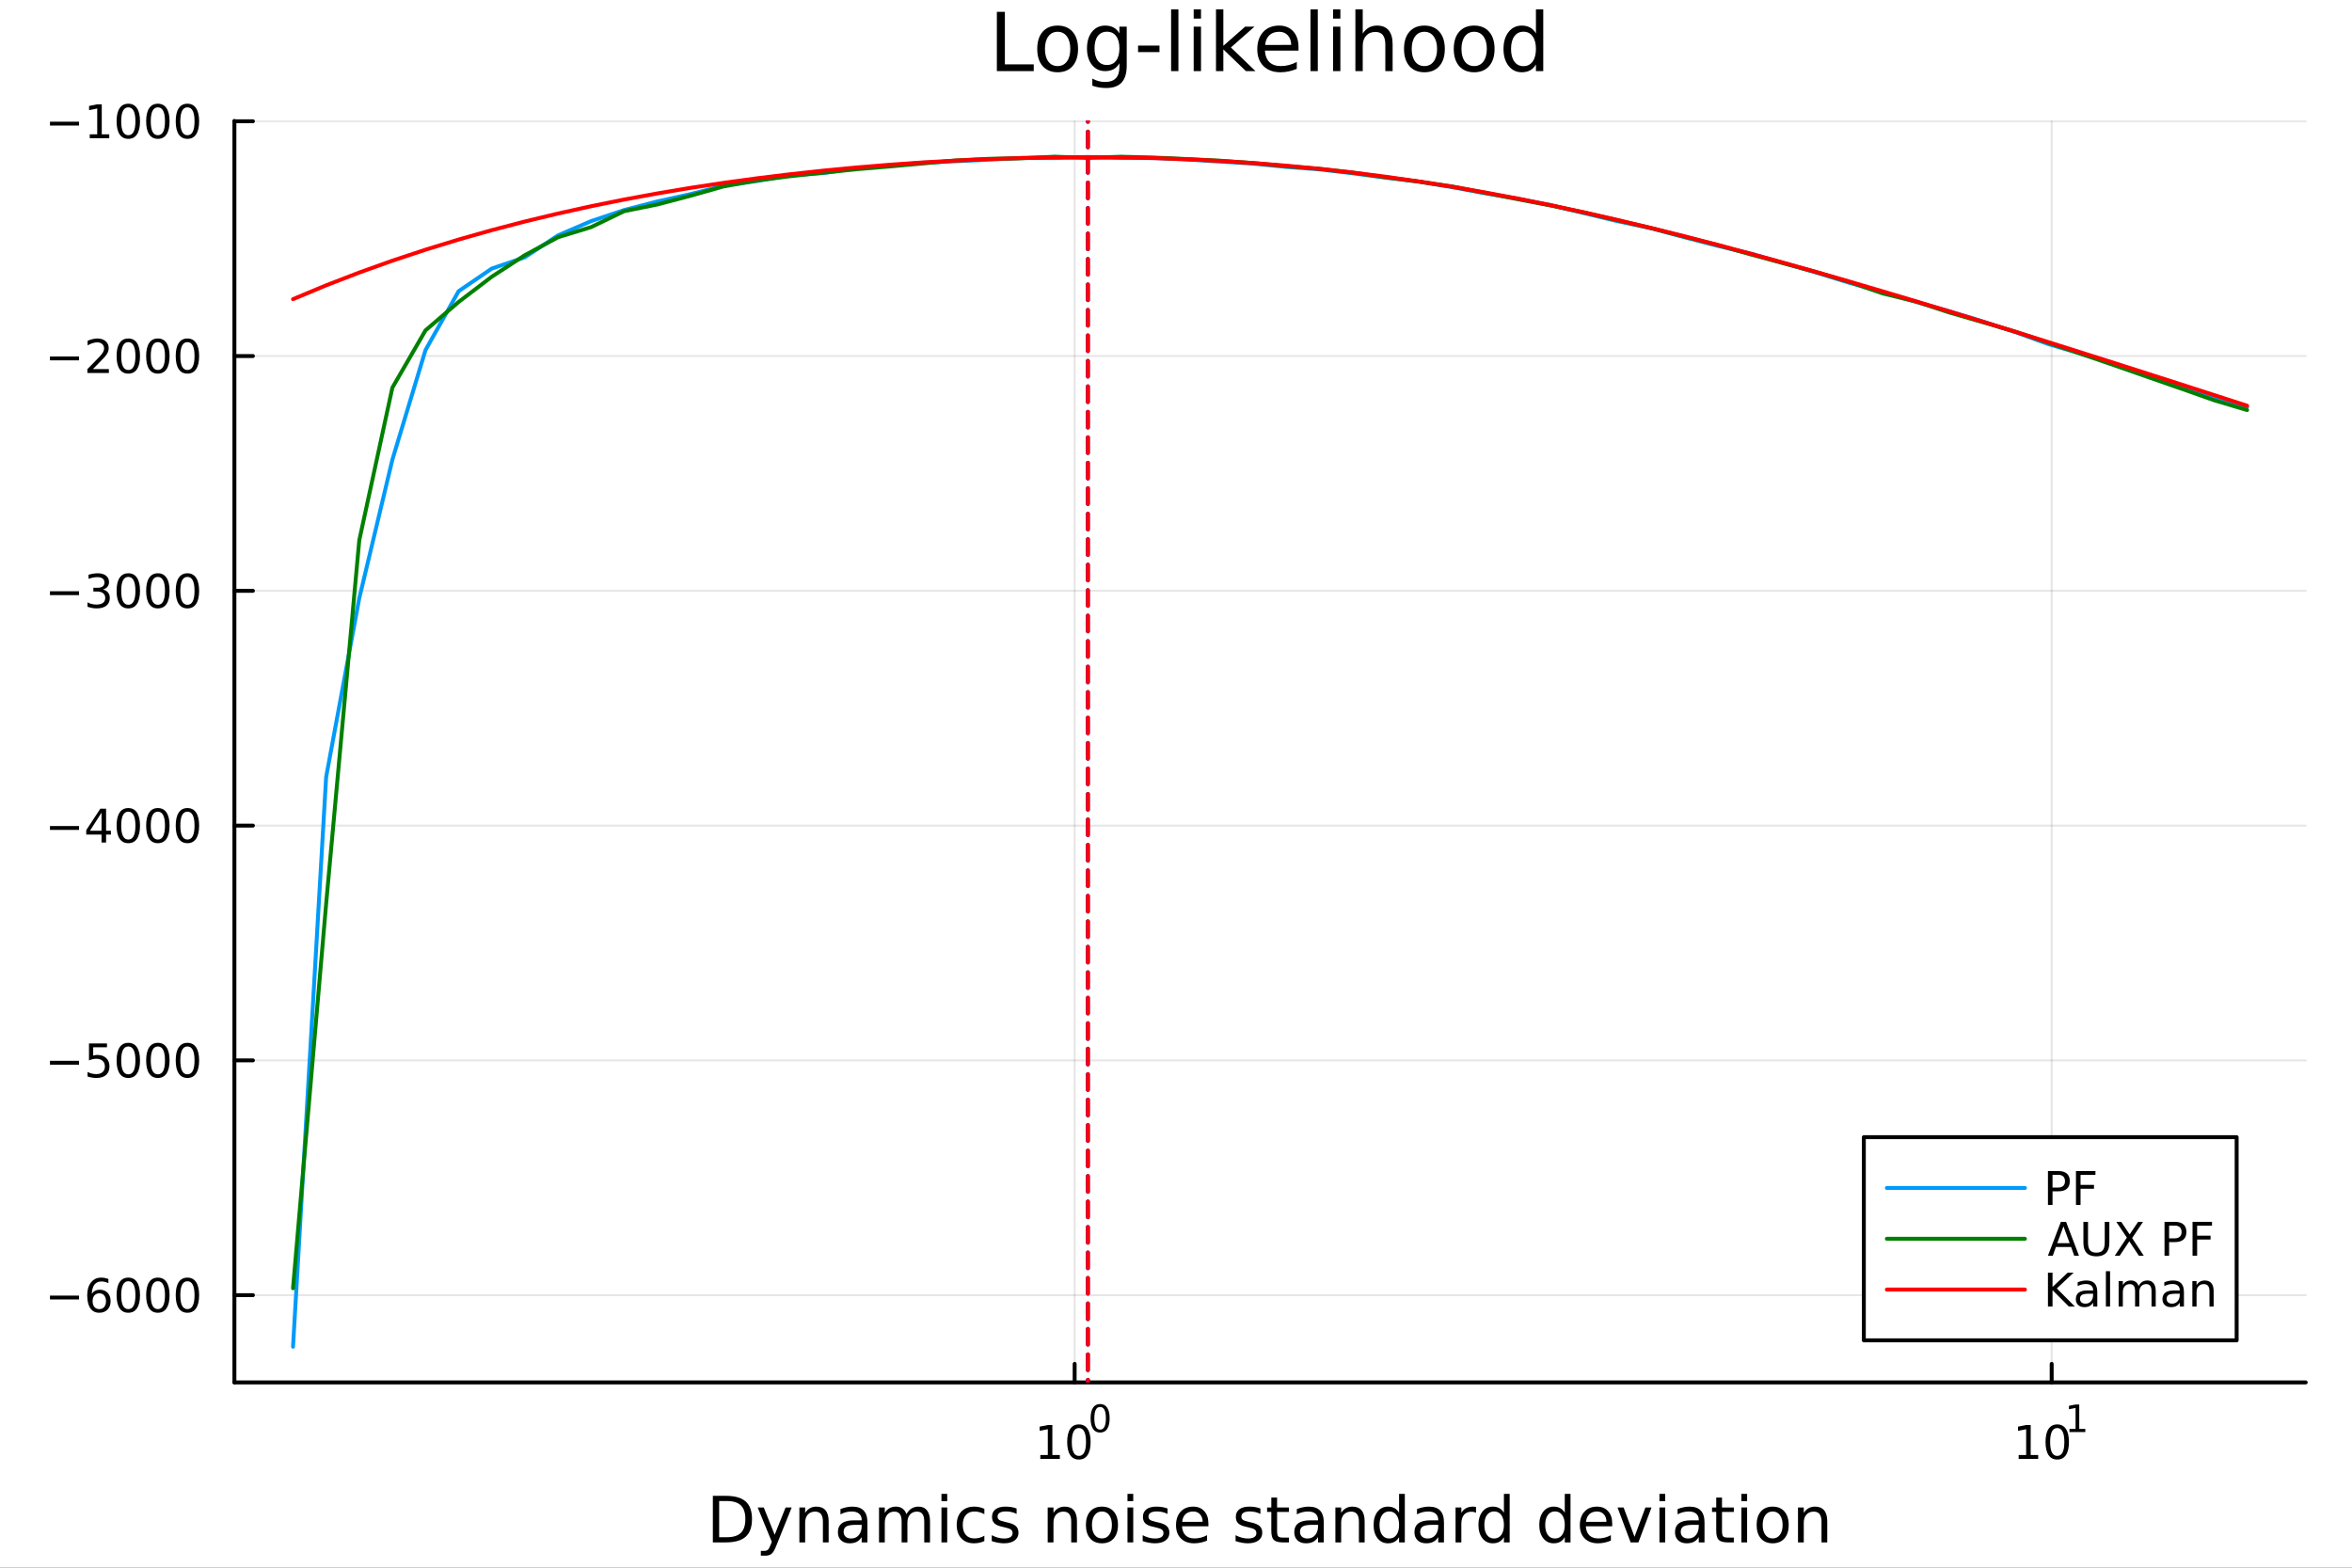 <?xml version="1.0" encoding="utf-8"?>
<svg xmlns="http://www.w3.org/2000/svg" xmlns:xlink="http://www.w3.org/1999/xlink" width="600" height="400" viewBox="0 0 2400 1600">
<rect x="0" y="0" width="2400" height="1600" fill="#333333" stroke="none"/>
<defs>
  <clipPath id="clip590">
    <rect x="0" y="0" width="2400" height="1600"/>
  </clipPath>
</defs>
<path clip-path="url(#clip590)" d="M0 1600 L2400 1600 L2400 0 L0 0  Z" fill="#ffffff" fill-rule="evenodd" fill-opacity="1"/>
<defs>
  <clipPath id="clip591">
    <rect x="480" y="0" width="1681" height="1600"/>
  </clipPath>
</defs>
<path clip-path="url(#clip590)" d="M239.19 1410.9 L2352.76 1410.9 L2352.76 123.472 L239.19 123.472  Z" fill="#ffffff" fill-rule="evenodd" fill-opacity="1"/>
<defs>
  <clipPath id="clip592">
    <rect x="239" y="123" width="2115" height="1288"/>
  </clipPath>
</defs>
<polyline clip-path="url(#clip592)" style="stroke:#000000; stroke-linecap:round; stroke-linejoin:round; stroke-width:2; stroke-opacity:0.1; fill:none" points="1096.58,1410.9 1096.58,123.472 "/>
<polyline clip-path="url(#clip592)" style="stroke:#000000; stroke-linecap:round; stroke-linejoin:round; stroke-width:2; stroke-opacity:0.1; fill:none" points="2093.55,1410.9 2093.55,123.472 "/>
<polyline clip-path="url(#clip592)" style="stroke:#000000; stroke-linecap:round; stroke-linejoin:round; stroke-width:2; stroke-opacity:0.1; fill:none" points="239.19,1321.86 2352.76,1321.86 "/>
<polyline clip-path="url(#clip592)" style="stroke:#000000; stroke-linecap:round; stroke-linejoin:round; stroke-width:2; stroke-opacity:0.1; fill:none" points="239.19,1082.24 2352.76,1082.24 "/>
<polyline clip-path="url(#clip592)" style="stroke:#000000; stroke-linecap:round; stroke-linejoin:round; stroke-width:2; stroke-opacity:0.1; fill:none" points="239.19,842.617 2352.76,842.617 "/>
<polyline clip-path="url(#clip592)" style="stroke:#000000; stroke-linecap:round; stroke-linejoin:round; stroke-width:2; stroke-opacity:0.1; fill:none" points="239.19,602.998 2352.76,602.998 "/>
<polyline clip-path="url(#clip592)" style="stroke:#000000; stroke-linecap:round; stroke-linejoin:round; stroke-width:2; stroke-opacity:0.1; fill:none" points="239.19,363.379 2352.76,363.379 "/>
<polyline clip-path="url(#clip592)" style="stroke:#000000; stroke-linecap:round; stroke-linejoin:round; stroke-width:2; stroke-opacity:0.1; fill:none" points="239.19,123.76 2352.76,123.76 "/>
<polyline clip-path="url(#clip590)" style="stroke:#000000; stroke-linecap:round; stroke-linejoin:round; stroke-width:4; stroke-opacity:1; fill:none" points="239.19,1410.9 2352.76,1410.9 "/>
<polyline clip-path="url(#clip590)" style="stroke:#000000; stroke-linecap:round; stroke-linejoin:round; stroke-width:4; stroke-opacity:1; fill:none" points="1096.58,1410.9 1096.58,1392 "/>
<polyline clip-path="url(#clip590)" style="stroke:#000000; stroke-linecap:round; stroke-linejoin:round; stroke-width:4; stroke-opacity:1; fill:none" points="2093.55,1410.9 2093.55,1392 "/>
<path clip-path="url(#clip590)" d="M1061.56 1485.02 L1069.2 1485.02 L1069.2 1458.66 L1060.89 1460.32 L1060.89 1456.06 L1069.16 1454.4 L1073.83 1454.4 L1073.83 1485.02 L1081.47 1485.02 L1081.47 1488.96 L1061.56 1488.96 L1061.56 1485.02 Z" fill="#000000" fill-rule="nonzero" fill-opacity="1" /><path clip-path="url(#clip590)" d="M1100.91 1457.48 Q1097.3 1457.48 1095.47 1461.04 Q1093.67 1464.58 1093.67 1471.71 Q1093.67 1478.82 1095.47 1482.38 Q1097.3 1485.92 1100.91 1485.92 Q1104.55 1485.92 1106.35 1482.38 Q1108.18 1478.82 1108.18 1471.71 Q1108.18 1464.58 1106.35 1461.04 Q1104.55 1457.48 1100.91 1457.48 M1100.91 1453.77 Q1106.72 1453.77 1109.78 1458.38 Q1112.86 1462.96 1112.86 1471.71 Q1112.86 1480.44 1109.78 1485.04 Q1106.72 1489.63 1100.91 1489.63 Q1095.1 1489.63 1092.03 1485.04 Q1088.97 1480.44 1088.97 1471.71 Q1088.97 1462.96 1092.03 1458.38 Q1095.1 1453.77 1100.91 1453.77 Z" fill="#000000" fill-rule="nonzero" fill-opacity="1" /><path clip-path="url(#clip590)" d="M1122.56 1435.97 Q1119.63 1435.97 1118.14 1438.86 Q1116.68 1441.74 1116.68 1447.53 Q1116.68 1453.31 1118.14 1456.2 Q1119.63 1459.08 1122.56 1459.08 Q1125.52 1459.08 1126.98 1456.2 Q1128.47 1453.31 1128.47 1447.53 Q1128.47 1441.74 1126.98 1438.86 Q1125.52 1435.97 1122.56 1435.97 M1122.56 1432.96 Q1127.28 1432.96 1129.77 1436.7 Q1132.27 1440.43 1132.27 1447.53 Q1132.27 1454.62 1129.77 1458.37 Q1127.28 1462.09 1122.56 1462.09 Q1117.84 1462.09 1115.34 1458.37 Q1112.86 1454.62 1112.86 1447.53 Q1112.86 1440.43 1115.34 1436.7 Q1117.84 1432.96 1122.56 1432.96 Z" fill="#000000" fill-rule="nonzero" fill-opacity="1" /><path clip-path="url(#clip590)" d="M2059.87 1485.02 L2067.51 1485.02 L2067.51 1458.66 L2059.2 1460.32 L2059.2 1456.06 L2067.47 1454.4 L2072.14 1454.4 L2072.14 1485.02 L2079.78 1485.02 L2079.78 1488.96 L2059.87 1488.96 L2059.87 1485.02 Z" fill="#000000" fill-rule="nonzero" fill-opacity="1" /><path clip-path="url(#clip590)" d="M2099.22 1457.48 Q2095.61 1457.48 2093.78 1461.04 Q2091.98 1464.58 2091.98 1471.71 Q2091.98 1478.82 2093.78 1482.38 Q2095.61 1485.92 2099.22 1485.92 Q2102.86 1485.92 2104.66 1482.38 Q2106.49 1478.82 2106.49 1471.71 Q2106.49 1464.58 2104.66 1461.04 Q2102.86 1457.48 2099.22 1457.48 M2099.22 1453.77 Q2105.03 1453.77 2108.09 1458.38 Q2111.17 1462.96 2111.17 1471.71 Q2111.17 1480.44 2108.09 1485.04 Q2105.03 1489.63 2099.22 1489.63 Q2093.41 1489.63 2090.34 1485.04 Q2087.28 1480.44 2087.28 1471.71 Q2087.28 1462.96 2090.34 1458.38 Q2093.41 1453.77 2099.22 1453.77 Z" fill="#000000" fill-rule="nonzero" fill-opacity="1" /><path clip-path="url(#clip590)" d="M2111.71 1458.35 L2117.92 1458.35 L2117.92 1436.93 L2111.17 1438.28 L2111.17 1434.82 L2117.88 1433.47 L2121.68 1433.47 L2121.68 1458.35 L2127.89 1458.35 L2127.89 1461.55 L2111.71 1461.55 L2111.71 1458.35 Z" fill="#000000" fill-rule="nonzero" fill-opacity="1" /><path clip-path="url(#clip590)" d="M733.834 1531.95 L733.834 1568.9 L741.6 1568.9 Q751.435 1568.9 755.986 1564.45 Q760.569 1559.99 760.569 1550.38 Q760.569 1540.83 755.986 1536.4 Q751.435 1531.95 741.6 1531.95 L733.834 1531.95 M727.404 1526.67 L740.613 1526.67 Q754.427 1526.67 760.888 1532.43 Q767.349 1538.16 767.349 1550.38 Q767.349 1562.66 760.856 1568.42 Q754.363 1574.19 740.613 1574.19 L727.404 1574.19 L727.404 1526.67 Z" fill="#000000" fill-rule="nonzero" fill-opacity="1" /><path clip-path="url(#clip590)" d="M792.175 1577.5 Q789.693 1583.86 787.337 1585.8 Q784.982 1587.74 781.035 1587.74 L776.356 1587.74 L776.356 1582.84 L779.794 1582.84 Q782.213 1582.84 783.55 1581.7 Q784.886 1580.55 786.51 1576.29 L787.56 1573.61 L773.142 1538.54 L779.348 1538.54 L790.488 1566.42 L801.628 1538.54 L807.835 1538.54 L792.175 1577.5 Z" fill="#000000" fill-rule="nonzero" fill-opacity="1" /><path clip-path="url(#clip590)" d="M845.552 1552.67 L845.552 1574.19 L839.695 1574.19 L839.695 1552.86 Q839.695 1547.8 837.722 1545.29 Q835.748 1542.77 831.802 1542.77 Q827.059 1542.77 824.322 1545.79 Q821.585 1548.82 821.585 1554.04 L821.585 1574.19 L815.696 1574.19 L815.696 1538.54 L821.585 1538.54 L821.585 1544.08 Q823.685 1540.86 826.518 1539.27 Q829.383 1537.68 833.107 1537.68 Q839.25 1537.68 842.401 1541.5 Q845.552 1545.29 845.552 1552.67 Z" fill="#000000" fill-rule="nonzero" fill-opacity="1" /><path clip-path="url(#clip590)" d="M873.433 1556.27 Q866.336 1556.27 863.598 1557.89 Q860.861 1559.51 860.861 1563.43 Q860.861 1566.55 862.898 1568.39 Q864.967 1570.21 868.5 1570.21 Q873.37 1570.21 876.298 1566.77 Q879.258 1563.3 879.258 1557.57 L879.258 1556.27 L873.433 1556.27 M885.115 1553.85 L885.115 1574.19 L879.258 1574.19 L879.258 1568.77 Q877.253 1572.02 874.261 1573.58 Q871.269 1575.11 866.94 1575.11 Q861.466 1575.11 858.219 1572.05 Q855.005 1568.97 855.005 1563.81 Q855.005 1557.79 859.015 1554.74 Q863.057 1551.68 871.046 1551.68 L879.258 1551.68 L879.258 1551.11 Q879.258 1547.07 876.584 1544.87 Q873.943 1542.64 869.137 1542.64 Q866.081 1542.64 863.185 1543.38 Q860.288 1544.11 857.615 1545.57 L857.615 1540.16 Q860.829 1538.92 863.853 1538.31 Q866.877 1537.68 869.741 1537.68 Q877.476 1537.68 881.295 1541.69 Q885.115 1545.7 885.115 1553.85 Z" fill="#000000" fill-rule="nonzero" fill-opacity="1" /><path clip-path="url(#clip590)" d="M924.932 1545.38 Q927.128 1541.43 930.184 1539.56 Q933.239 1537.68 937.377 1537.68 Q942.947 1537.68 945.971 1541.59 Q948.994 1545.48 948.994 1552.67 L948.994 1574.19 L943.106 1574.19 L943.106 1552.86 Q943.106 1547.74 941.292 1545.25 Q939.478 1542.77 935.754 1542.77 Q931.202 1542.77 928.56 1545.79 Q925.919 1548.82 925.919 1554.04 L925.919 1574.19 L920.03 1574.19 L920.03 1552.86 Q920.03 1547.7 918.216 1545.25 Q916.402 1542.77 912.614 1542.77 Q908.127 1542.77 905.485 1545.83 Q902.843 1548.85 902.843 1554.04 L902.843 1574.19 L896.955 1574.19 L896.955 1538.54 L902.843 1538.54 L902.843 1544.08 Q904.848 1540.8 907.649 1539.24 Q910.45 1537.68 914.301 1537.68 Q918.184 1537.68 920.89 1539.65 Q923.627 1541.62 924.932 1545.38 Z" fill="#000000" fill-rule="nonzero" fill-opacity="1" /><path clip-path="url(#clip590)" d="M960.675 1538.54 L966.532 1538.54 L966.532 1574.19 L960.675 1574.19 L960.675 1538.54 M960.675 1524.66 L966.532 1524.66 L966.532 1532.08 L960.675 1532.08 L960.675 1524.66 Z" fill="#000000" fill-rule="nonzero" fill-opacity="1" /><path clip-path="url(#clip590)" d="M1004.44 1539.91 L1004.44 1545.38 Q1001.96 1544.01 999.443 1543.34 Q996.96 1542.64 994.414 1542.64 Q988.716 1542.64 985.565 1546.27 Q982.414 1549.87 982.414 1556.39 Q982.414 1562.92 985.565 1566.55 Q988.716 1570.14 994.414 1570.14 Q996.96 1570.14 999.443 1569.47 Q1001.96 1568.77 1004.44 1567.41 L1004.44 1572.82 Q1001.99 1573.96 999.347 1574.54 Q996.737 1575.11 993.777 1575.11 Q985.725 1575.11 980.982 1570.05 Q976.24 1564.99 976.24 1556.39 Q976.24 1547.67 981.014 1542.68 Q985.82 1537.68 994.159 1537.68 Q996.865 1537.68 999.443 1538.25 Q1002.02 1538.79 1004.44 1539.91 Z" fill="#000000" fill-rule="nonzero" fill-opacity="1" /><path clip-path="url(#clip590)" d="M1037.35 1539.59 L1037.35 1545.13 Q1034.87 1543.85 1032.19 1543.22 Q1029.52 1542.58 1026.66 1542.58 Q1022.3 1542.58 1020.1 1543.92 Q1017.93 1545.25 1017.93 1547.93 Q1017.93 1549.96 1019.49 1551.14 Q1021.05 1552.29 1025.76 1553.34 L1027.77 1553.78 Q1034.01 1555.12 1036.62 1557.57 Q1039.26 1559.99 1039.26 1564.35 Q1039.26 1569.32 1035.31 1572.21 Q1031.4 1575.11 1024.52 1575.11 Q1021.66 1575.11 1018.54 1574.54 Q1015.45 1573.99 1012.01 1572.88 L1012.01 1566.83 Q1015.26 1568.52 1018.41 1569.38 Q1021.56 1570.21 1024.65 1570.21 Q1028.79 1570.21 1031.02 1568.81 Q1033.24 1567.37 1033.24 1564.8 Q1033.24 1562.41 1031.62 1561.14 Q1030.03 1559.86 1024.59 1558.68 L1022.55 1558.21 Q1017.11 1557.06 1014.69 1554.71 Q1012.27 1552.32 1012.27 1548.18 Q1012.27 1543.15 1015.83 1540.42 Q1019.4 1537.68 1025.96 1537.68 Q1029.2 1537.68 1032.07 1538.16 Q1034.93 1538.63 1037.35 1539.59 Z" fill="#000000" fill-rule="nonzero" fill-opacity="1" /><path clip-path="url(#clip590)" d="M1098.94 1552.67 L1098.94 1574.19 L1093.08 1574.19 L1093.08 1552.86 Q1093.08 1547.8 1091.11 1545.29 Q1089.14 1542.77 1085.19 1542.77 Q1080.45 1542.77 1077.71 1545.79 Q1074.97 1548.82 1074.97 1554.04 L1074.97 1574.19 L1069.08 1574.19 L1069.08 1538.54 L1074.97 1538.54 L1074.97 1544.08 Q1077.07 1540.86 1079.91 1539.27 Q1082.77 1537.68 1086.49 1537.68 Q1092.64 1537.68 1095.79 1541.5 Q1098.94 1545.29 1098.94 1552.67 Z" fill="#000000" fill-rule="nonzero" fill-opacity="1" /><path clip-path="url(#clip590)" d="M1124.43 1542.64 Q1119.72 1542.64 1116.99 1546.34 Q1114.25 1550 1114.25 1556.39 Q1114.25 1562.79 1116.95 1566.48 Q1119.69 1570.14 1124.43 1570.14 Q1129.11 1570.14 1131.85 1566.45 Q1134.59 1562.76 1134.59 1556.39 Q1134.59 1550.06 1131.85 1546.37 Q1129.11 1542.64 1124.43 1542.64 M1124.43 1537.68 Q1132.07 1537.68 1136.43 1542.64 Q1140.79 1547.61 1140.79 1556.39 Q1140.79 1565.15 1136.43 1570.14 Q1132.07 1575.11 1124.43 1575.11 Q1116.76 1575.11 1112.4 1570.14 Q1108.07 1565.15 1108.07 1556.39 Q1108.07 1547.61 1112.4 1542.64 Q1116.76 1537.68 1124.43 1537.68 Z" fill="#000000" fill-rule="nonzero" fill-opacity="1" /><path clip-path="url(#clip590)" d="M1150.5 1538.54 L1156.36 1538.54 L1156.36 1574.19 L1150.5 1574.19 L1150.5 1538.54 M1150.5 1524.66 L1156.36 1524.66 L1156.36 1532.08 L1150.5 1532.08 L1150.5 1524.66 Z" fill="#000000" fill-rule="nonzero" fill-opacity="1" /><path clip-path="url(#clip590)" d="M1191.34 1539.59 L1191.34 1545.13 Q1188.85 1543.85 1186.18 1543.22 Q1183.51 1542.58 1180.64 1542.58 Q1176.28 1542.58 1174.09 1543.92 Q1171.92 1545.25 1171.92 1547.93 Q1171.92 1549.96 1173.48 1551.14 Q1175.04 1552.29 1179.75 1553.34 L1181.76 1553.78 Q1187.99 1555.12 1190.6 1557.57 Q1193.25 1559.99 1193.25 1564.35 Q1193.25 1569.32 1189.3 1572.21 Q1185.38 1575.11 1178.51 1575.11 Q1175.65 1575.11 1172.53 1574.54 Q1169.44 1573.99 1166 1572.88 L1166 1566.83 Q1169.25 1568.52 1172.4 1569.38 Q1175.55 1570.21 1178.64 1570.21 Q1182.77 1570.21 1185 1568.81 Q1187.23 1567.37 1187.23 1564.8 Q1187.23 1562.41 1185.61 1561.14 Q1184.02 1559.86 1178.57 1558.68 L1176.54 1558.21 Q1171.09 1557.06 1168.67 1554.71 Q1166.26 1552.32 1166.26 1548.18 Q1166.26 1543.15 1169.82 1540.42 Q1173.39 1537.68 1179.94 1537.68 Q1183.19 1537.68 1186.05 1538.16 Q1188.92 1538.63 1191.34 1539.59 Z" fill="#000000" fill-rule="nonzero" fill-opacity="1" /><path clip-path="url(#clip590)" d="M1233.06 1554.9 L1233.06 1557.76 L1206.14 1557.76 Q1206.52 1563.81 1209.77 1566.99 Q1213.04 1570.14 1218.87 1570.14 Q1222.24 1570.14 1225.39 1569.32 Q1228.58 1568.49 1231.7 1566.83 L1231.7 1572.37 Q1228.54 1573.71 1225.23 1574.41 Q1221.92 1575.11 1218.52 1575.11 Q1209.99 1575.11 1204.99 1570.14 Q1200.03 1565.18 1200.03 1556.71 Q1200.03 1547.96 1204.74 1542.83 Q1209.48 1537.68 1217.5 1537.68 Q1224.69 1537.68 1228.86 1542.33 Q1233.06 1546.94 1233.06 1554.9 M1227.21 1553.18 Q1227.14 1548.37 1224.5 1545.51 Q1221.89 1542.64 1217.56 1542.64 Q1212.66 1542.64 1209.7 1545.41 Q1206.77 1548.18 1206.33 1553.21 L1227.21 1553.18 Z" fill="#000000" fill-rule="nonzero" fill-opacity="1" /><path clip-path="url(#clip590)" d="M1286.12 1539.59 L1286.12 1545.13 Q1283.64 1543.85 1280.97 1543.22 Q1278.29 1542.58 1275.43 1542.58 Q1271.07 1542.58 1268.87 1543.92 Q1266.71 1545.25 1266.71 1547.93 Q1266.71 1549.96 1268.27 1551.14 Q1269.83 1552.29 1274.54 1553.34 L1276.54 1553.78 Q1282.78 1555.12 1285.39 1557.57 Q1288.03 1559.99 1288.03 1564.35 Q1288.03 1569.32 1284.09 1572.21 Q1280.17 1575.11 1273.3 1575.11 Q1270.43 1575.11 1267.31 1574.54 Q1264.22 1573.99 1260.79 1572.88 L1260.79 1566.83 Q1264.03 1568.52 1267.18 1569.38 Q1270.34 1570.21 1273.42 1570.21 Q1277.56 1570.21 1279.79 1568.81 Q1282.02 1567.37 1282.02 1564.8 Q1282.02 1562.41 1280.39 1561.14 Q1278.8 1559.86 1273.36 1558.68 L1271.32 1558.21 Q1265.88 1557.06 1263.46 1554.71 Q1261.04 1552.32 1261.04 1548.18 Q1261.04 1543.15 1264.61 1540.42 Q1268.17 1537.68 1274.73 1537.68 Q1277.97 1537.68 1280.84 1538.16 Q1283.7 1538.63 1286.12 1539.59 Z" fill="#000000" fill-rule="nonzero" fill-opacity="1" /><path clip-path="url(#clip590)" d="M1303.15 1528.42 L1303.15 1538.54 L1315.21 1538.54 L1315.21 1543.09 L1303.15 1543.09 L1303.15 1562.44 Q1303.15 1566.8 1304.33 1568.04 Q1305.54 1569.28 1309.2 1569.28 L1315.21 1569.28 L1315.21 1574.19 L1309.2 1574.19 Q1302.42 1574.19 1299.84 1571.67 Q1297.26 1569.12 1297.26 1562.44 L1297.26 1543.09 L1292.97 1543.09 L1292.97 1538.54 L1297.26 1538.54 L1297.26 1528.42 L1303.15 1528.42 Z" fill="#000000" fill-rule="nonzero" fill-opacity="1" /><path clip-path="url(#clip590)" d="M1339.12 1556.27 Q1332.02 1556.27 1329.28 1557.89 Q1326.54 1559.51 1326.54 1563.43 Q1326.54 1566.55 1328.58 1568.39 Q1330.65 1570.21 1334.18 1570.21 Q1339.05 1570.21 1341.98 1566.77 Q1344.94 1563.3 1344.94 1557.57 L1344.94 1556.27 L1339.12 1556.27 M1350.8 1553.85 L1350.8 1574.19 L1344.94 1574.19 L1344.94 1568.77 Q1342.94 1572.02 1339.94 1573.58 Q1336.95 1575.11 1332.62 1575.11 Q1327.15 1575.11 1323.9 1572.05 Q1320.69 1568.97 1320.69 1563.81 Q1320.69 1557.79 1324.7 1554.74 Q1328.74 1551.68 1336.73 1551.68 L1344.94 1551.68 L1344.94 1551.11 Q1344.94 1547.07 1342.27 1544.87 Q1339.63 1542.64 1334.82 1542.64 Q1331.76 1542.64 1328.87 1543.38 Q1325.97 1544.11 1323.3 1545.57 L1323.3 1540.16 Q1326.51 1538.92 1329.54 1538.31 Q1332.56 1537.68 1335.42 1537.68 Q1343.16 1537.68 1346.98 1541.69 Q1350.8 1545.7 1350.8 1553.85 Z" fill="#000000" fill-rule="nonzero" fill-opacity="1" /><path clip-path="url(#clip590)" d="M1392.49 1552.67 L1392.49 1574.19 L1386.64 1574.19 L1386.64 1552.86 Q1386.64 1547.8 1384.66 1545.29 Q1382.69 1542.77 1378.74 1542.77 Q1374 1542.77 1371.26 1545.79 Q1368.53 1548.82 1368.53 1554.04 L1368.53 1574.19 L1362.64 1574.19 L1362.64 1538.54 L1368.53 1538.54 L1368.53 1544.08 Q1370.63 1540.86 1373.46 1539.27 Q1376.32 1537.68 1380.05 1537.68 Q1386.19 1537.68 1389.34 1541.5 Q1392.49 1545.29 1392.49 1552.67 Z" fill="#000000" fill-rule="nonzero" fill-opacity="1" /><path clip-path="url(#clip590)" d="M1427.63 1543.95 L1427.63 1524.66 L1433.49 1524.66 L1433.49 1574.19 L1427.63 1574.19 L1427.63 1568.84 Q1425.79 1572.02 1422.95 1573.58 Q1420.15 1575.11 1416.21 1575.11 Q1409.74 1575.11 1405.67 1569.95 Q1401.63 1564.8 1401.63 1556.39 Q1401.63 1547.99 1405.67 1542.83 Q1409.74 1537.68 1416.21 1537.68 Q1420.15 1537.68 1422.95 1539.24 Q1425.79 1540.77 1427.63 1543.95 M1407.68 1556.39 Q1407.68 1562.85 1410.32 1566.55 Q1412.99 1570.21 1417.64 1570.21 Q1422.28 1570.21 1424.96 1566.55 Q1427.63 1562.85 1427.63 1556.39 Q1427.63 1549.93 1424.96 1546.27 Q1422.28 1542.58 1417.64 1542.58 Q1412.99 1542.58 1410.32 1546.27 Q1407.68 1549.93 1407.68 1556.39 Z" fill="#000000" fill-rule="nonzero" fill-opacity="1" /><path clip-path="url(#clip590)" d="M1461.75 1556.27 Q1454.65 1556.27 1451.92 1557.89 Q1449.18 1559.51 1449.18 1563.43 Q1449.18 1566.55 1451.22 1568.39 Q1453.29 1570.21 1456.82 1570.21 Q1461.69 1570.21 1464.62 1566.77 Q1467.58 1563.3 1467.58 1557.57 L1467.58 1556.27 L1461.75 1556.27 M1473.43 1553.85 L1473.43 1574.19 L1467.58 1574.19 L1467.58 1568.77 Q1465.57 1572.02 1462.58 1573.58 Q1459.59 1575.11 1455.26 1575.11 Q1449.78 1575.11 1446.54 1572.05 Q1443.32 1568.97 1443.32 1563.81 Q1443.32 1557.79 1447.33 1554.74 Q1451.38 1551.68 1459.36 1551.68 L1467.58 1551.68 L1467.58 1551.11 Q1467.58 1547.07 1464.9 1544.87 Q1462.26 1542.64 1457.46 1542.64 Q1454.4 1542.64 1451.5 1543.38 Q1448.61 1544.11 1445.93 1545.57 L1445.93 1540.16 Q1449.15 1538.92 1452.17 1538.31 Q1455.2 1537.68 1458.06 1537.68 Q1465.79 1537.68 1469.61 1541.69 Q1473.43 1545.7 1473.43 1553.85 Z" fill="#000000" fill-rule="nonzero" fill-opacity="1" /><path clip-path="url(#clip590)" d="M1506.15 1544.01 Q1505.17 1543.44 1503.99 1543.18 Q1502.84 1542.9 1501.44 1542.9 Q1496.48 1542.9 1493.8 1546.14 Q1491.16 1549.36 1491.16 1555.41 L1491.16 1574.19 L1485.27 1574.19 L1485.27 1538.54 L1491.16 1538.54 L1491.16 1544.08 Q1493.01 1540.83 1495.97 1539.27 Q1498.93 1537.68 1503.16 1537.68 Q1503.77 1537.68 1504.5 1537.77 Q1505.23 1537.84 1506.12 1538 L1506.15 1544.01 Z" fill="#000000" fill-rule="nonzero" fill-opacity="1" /><path clip-path="url(#clip590)" d="M1534.61 1543.95 L1534.61 1524.66 L1540.46 1524.66 L1540.46 1574.19 L1534.61 1574.19 L1534.61 1568.84 Q1532.76 1572.02 1529.93 1573.58 Q1527.13 1575.11 1523.18 1575.11 Q1516.72 1575.11 1512.65 1569.95 Q1508.6 1564.8 1508.6 1556.39 Q1508.6 1547.99 1512.65 1542.83 Q1516.72 1537.68 1523.18 1537.68 Q1527.13 1537.68 1529.93 1539.24 Q1532.76 1540.77 1534.61 1543.95 M1514.65 1556.39 Q1514.65 1562.85 1517.29 1566.55 Q1519.97 1570.21 1524.61 1570.21 Q1529.26 1570.21 1531.93 1566.55 Q1534.61 1562.85 1534.61 1556.39 Q1534.61 1549.93 1531.93 1546.27 Q1529.26 1542.58 1524.61 1542.58 Q1519.97 1542.58 1517.29 1546.27 Q1514.65 1549.93 1514.65 1556.39 Z" fill="#000000" fill-rule="nonzero" fill-opacity="1" /><path clip-path="url(#clip590)" d="M1596.71 1543.95 L1596.71 1524.66 L1602.56 1524.66 L1602.56 1574.19 L1596.71 1574.19 L1596.71 1568.84 Q1594.86 1572.02 1592.03 1573.58 Q1589.23 1575.11 1585.28 1575.11 Q1578.82 1575.11 1574.74 1569.95 Q1570.7 1564.8 1570.7 1556.39 Q1570.7 1547.99 1574.74 1542.83 Q1578.82 1537.68 1585.28 1537.68 Q1589.23 1537.68 1592.03 1539.24 Q1594.86 1540.77 1596.71 1543.95 M1576.75 1556.39 Q1576.75 1562.85 1579.39 1566.55 Q1582.06 1570.21 1586.71 1570.21 Q1591.36 1570.21 1594.03 1566.55 Q1596.71 1562.85 1596.71 1556.39 Q1596.71 1549.93 1594.03 1546.27 Q1591.36 1542.58 1586.71 1542.58 Q1582.06 1542.58 1579.39 1546.27 Q1576.75 1549.93 1576.75 1556.39 Z" fill="#000000" fill-rule="nonzero" fill-opacity="1" /><path clip-path="url(#clip590)" d="M1645.12 1554.9 L1645.12 1557.76 L1618.19 1557.76 Q1618.57 1563.81 1621.82 1566.99 Q1625.1 1570.14 1630.92 1570.14 Q1634.29 1570.14 1637.45 1569.32 Q1640.63 1568.49 1643.75 1566.83 L1643.75 1572.37 Q1640.6 1573.71 1637.29 1574.41 Q1633.98 1575.11 1630.57 1575.11 Q1622.04 1575.11 1617.04 1570.14 Q1612.08 1565.18 1612.08 1556.71 Q1612.08 1547.96 1616.79 1542.83 Q1621.53 1537.68 1629.55 1537.68 Q1636.75 1537.68 1640.91 1542.33 Q1645.12 1546.94 1645.12 1554.9 M1639.26 1553.18 Q1639.2 1548.37 1636.55 1545.51 Q1633.94 1542.64 1629.62 1542.64 Q1624.71 1542.64 1621.75 1545.41 Q1618.83 1548.18 1618.38 1553.21 L1639.26 1553.18 Z" fill="#000000" fill-rule="nonzero" fill-opacity="1" /><path clip-path="url(#clip590)" d="M1650.53 1538.54 L1656.73 1538.54 L1667.87 1568.46 L1679.01 1538.54 L1685.22 1538.54 L1671.85 1574.19 L1663.9 1574.19 L1650.53 1538.54 Z" fill="#000000" fill-rule="nonzero" fill-opacity="1" /><path clip-path="url(#clip590)" d="M1693.3 1538.54 L1699.16 1538.54 L1699.16 1574.19 L1693.3 1574.19 L1693.3 1538.54 M1693.3 1524.66 L1699.16 1524.66 L1699.16 1532.08 L1693.3 1532.08 L1693.3 1524.66 Z" fill="#000000" fill-rule="nonzero" fill-opacity="1" /><path clip-path="url(#clip590)" d="M1727.62 1556.27 Q1720.52 1556.27 1717.78 1557.89 Q1715.04 1559.51 1715.04 1563.43 Q1715.04 1566.55 1717.08 1568.39 Q1719.15 1570.21 1722.68 1570.21 Q1727.55 1570.21 1730.48 1566.77 Q1733.44 1563.3 1733.44 1557.57 L1733.44 1556.27 L1727.62 1556.27 M1739.3 1553.85 L1739.3 1574.19 L1733.44 1574.19 L1733.44 1568.77 Q1731.44 1572.02 1728.44 1573.58 Q1725.45 1575.11 1721.12 1575.11 Q1715.65 1575.11 1712.4 1572.05 Q1709.19 1568.97 1709.19 1563.81 Q1709.19 1557.79 1713.2 1554.74 Q1717.24 1551.68 1725.23 1551.68 L1733.44 1551.68 L1733.44 1551.11 Q1733.44 1547.07 1730.77 1544.87 Q1728.13 1542.64 1723.32 1542.64 Q1720.26 1542.64 1717.37 1543.38 Q1714.47 1544.11 1711.8 1545.57 L1711.8 1540.16 Q1715.01 1538.92 1718.04 1538.31 Q1721.06 1537.68 1723.92 1537.68 Q1731.66 1537.68 1735.48 1541.69 Q1739.3 1545.7 1739.3 1553.85 Z" fill="#000000" fill-rule="nonzero" fill-opacity="1" /><path clip-path="url(#clip590)" d="M1757.15 1528.42 L1757.15 1538.54 L1769.22 1538.54 L1769.22 1543.09 L1757.15 1543.09 L1757.15 1562.44 Q1757.15 1566.8 1758.33 1568.04 Q1759.54 1569.28 1763.2 1569.28 L1769.22 1569.28 L1769.22 1574.19 L1763.2 1574.19 Q1756.42 1574.19 1753.84 1571.67 Q1751.26 1569.12 1751.26 1562.44 L1751.26 1543.09 L1746.97 1543.09 L1746.97 1538.54 L1751.26 1538.54 L1751.26 1528.42 L1757.15 1528.42 Z" fill="#000000" fill-rule="nonzero" fill-opacity="1" /><path clip-path="url(#clip590)" d="M1776.92 1538.54 L1782.77 1538.54 L1782.77 1574.19 L1776.92 1574.19 L1776.92 1538.54 M1776.92 1524.66 L1782.77 1524.66 L1782.77 1532.08 L1776.92 1532.08 L1776.92 1524.66 Z" fill="#000000" fill-rule="nonzero" fill-opacity="1" /><path clip-path="url(#clip590)" d="M1808.84 1542.64 Q1804.13 1542.64 1801.39 1546.34 Q1798.66 1550 1798.66 1556.39 Q1798.66 1562.79 1801.36 1566.48 Q1804.1 1570.14 1808.84 1570.14 Q1813.52 1570.14 1816.26 1566.45 Q1819 1562.76 1819 1556.39 Q1819 1550.06 1816.26 1546.37 Q1813.52 1542.64 1808.84 1542.64 M1808.84 1537.68 Q1816.48 1537.68 1820.84 1542.64 Q1825.2 1547.61 1825.2 1556.39 Q1825.2 1565.15 1820.84 1570.14 Q1816.48 1575.11 1808.84 1575.11 Q1801.17 1575.11 1796.81 1570.14 Q1792.48 1565.15 1792.48 1556.39 Q1792.48 1547.61 1796.81 1542.64 Q1801.17 1537.68 1808.84 1537.68 Z" fill="#000000" fill-rule="nonzero" fill-opacity="1" /><path clip-path="url(#clip590)" d="M1864.54 1552.67 L1864.54 1574.19 L1858.69 1574.19 L1858.69 1552.86 Q1858.69 1547.8 1856.71 1545.29 Q1854.74 1542.77 1850.79 1542.77 Q1846.05 1542.77 1843.31 1545.79 Q1840.58 1548.82 1840.58 1554.04 L1840.58 1574.19 L1834.69 1574.19 L1834.69 1538.54 L1840.58 1538.54 L1840.58 1544.08 Q1842.68 1540.86 1845.51 1539.27 Q1848.37 1537.68 1852.1 1537.68 Q1858.24 1537.68 1861.39 1541.5 Q1864.54 1545.29 1864.54 1552.67 Z" fill="#000000" fill-rule="nonzero" fill-opacity="1" /><polyline clip-path="url(#clip590)" style="stroke:#000000; stroke-linecap:round; stroke-linejoin:round; stroke-width:4; stroke-opacity:1; fill:none" points="239.19,1410.9 239.19,123.472 "/>
<polyline clip-path="url(#clip590)" style="stroke:#000000; stroke-linecap:round; stroke-linejoin:round; stroke-width:4; stroke-opacity:1; fill:none" points="239.19,1321.86 258.088,1321.86 "/>
<polyline clip-path="url(#clip590)" style="stroke:#000000; stroke-linecap:round; stroke-linejoin:round; stroke-width:4; stroke-opacity:1; fill:none" points="239.19,1082.24 258.088,1082.24 "/>
<polyline clip-path="url(#clip590)" style="stroke:#000000; stroke-linecap:round; stroke-linejoin:round; stroke-width:4; stroke-opacity:1; fill:none" points="239.19,842.617 258.088,842.617 "/>
<polyline clip-path="url(#clip590)" style="stroke:#000000; stroke-linecap:round; stroke-linejoin:round; stroke-width:4; stroke-opacity:1; fill:none" points="239.19,602.998 258.088,602.998 "/>
<polyline clip-path="url(#clip590)" style="stroke:#000000; stroke-linecap:round; stroke-linejoin:round; stroke-width:4; stroke-opacity:1; fill:none" points="239.19,363.379 258.088,363.379 "/>
<polyline clip-path="url(#clip590)" style="stroke:#000000; stroke-linecap:round; stroke-linejoin:round; stroke-width:4; stroke-opacity:1; fill:none" points="239.19,123.76 258.088,123.76 "/>
<path clip-path="url(#clip590)" d="M50.992 1322.31 L80.668 1322.31 L80.668 1326.24 L50.992 1326.24 L50.992 1322.31 Z" fill="#000000" fill-rule="nonzero" fill-opacity="1" /><path clip-path="url(#clip590)" d="M101.339 1319.99 Q98.191 1319.99 96.339 1322.14 Q94.51 1324.3 94.51 1328.05 Q94.51 1331.77 96.339 1333.95 Q98.191 1336.1 101.339 1336.1 Q104.487 1336.1 106.316 1333.95 Q108.168 1331.77 108.168 1328.05 Q108.168 1324.3 106.316 1322.14 Q104.487 1319.99 101.339 1319.99 M110.621 1305.34 L110.621 1309.6 Q108.862 1308.76 107.057 1308.33 Q105.274 1307.89 103.515 1307.89 Q98.885 1307.89 96.432 1311.01 Q94.001 1314.14 93.654 1320.45 Q95.02 1318.44 97.08 1317.38 Q99.14 1316.29 101.617 1316.29 Q106.825 1316.29 109.834 1319.46 Q112.867 1322.61 112.867 1328.05 Q112.867 1333.37 109.719 1336.59 Q106.571 1339.81 101.339 1339.81 Q95.344 1339.81 92.172 1335.22 Q89.001 1330.62 89.001 1321.89 Q89.001 1313.7 92.89 1308.83 Q96.779 1303.95 103.33 1303.95 Q105.089 1303.95 106.871 1304.3 Q108.677 1304.64 110.621 1305.34 Z" fill="#000000" fill-rule="nonzero" fill-opacity="1" /><path clip-path="url(#clip590)" d="M130.922 1307.65 Q127.311 1307.65 125.482 1311.22 Q123.677 1314.76 123.677 1321.89 Q123.677 1329 125.482 1332.56 Q127.311 1336.1 130.922 1336.1 Q134.556 1336.1 136.362 1332.56 Q138.191 1329 138.191 1321.89 Q138.191 1314.76 136.362 1311.22 Q134.556 1307.65 130.922 1307.65 M130.922 1303.95 Q136.732 1303.95 139.788 1308.56 Q142.867 1313.14 142.867 1321.89 Q142.867 1330.62 139.788 1335.22 Q136.732 1339.81 130.922 1339.81 Q125.112 1339.81 122.033 1335.22 Q118.978 1330.62 118.978 1321.89 Q118.978 1313.14 122.033 1308.56 Q125.112 1303.95 130.922 1303.95 Z" fill="#000000" fill-rule="nonzero" fill-opacity="1" /><path clip-path="url(#clip590)" d="M161.084 1307.65 Q157.473 1307.65 155.644 1311.22 Q153.839 1314.76 153.839 1321.89 Q153.839 1329 155.644 1332.56 Q157.473 1336.1 161.084 1336.1 Q164.718 1336.1 166.524 1332.56 Q168.353 1329 168.353 1321.89 Q168.353 1314.76 166.524 1311.22 Q164.718 1307.65 161.084 1307.65 M161.084 1303.95 Q166.894 1303.95 169.95 1308.56 Q173.029 1313.14 173.029 1321.89 Q173.029 1330.62 169.95 1335.22 Q166.894 1339.81 161.084 1339.81 Q155.274 1339.81 152.195 1335.22 Q149.14 1330.62 149.14 1321.89 Q149.14 1313.14 152.195 1308.56 Q155.274 1303.95 161.084 1303.95 Z" fill="#000000" fill-rule="nonzero" fill-opacity="1" /><path clip-path="url(#clip590)" d="M191.246 1307.65 Q187.635 1307.65 185.806 1311.22 Q184.001 1314.76 184.001 1321.89 Q184.001 1329 185.806 1332.56 Q187.635 1336.1 191.246 1336.1 Q194.88 1336.1 196.686 1332.56 Q198.514 1329 198.514 1321.89 Q198.514 1314.76 196.686 1311.22 Q194.88 1307.65 191.246 1307.65 M191.246 1303.95 Q197.056 1303.95 200.112 1308.56 Q203.19 1313.14 203.19 1321.89 Q203.19 1330.62 200.112 1335.22 Q197.056 1339.81 191.246 1339.81 Q185.436 1339.81 182.357 1335.22 Q179.302 1330.62 179.302 1321.89 Q179.302 1313.14 182.357 1308.56 Q185.436 1303.95 191.246 1303.95 Z" fill="#000000" fill-rule="nonzero" fill-opacity="1" /><path clip-path="url(#clip590)" d="M50.992 1082.69 L80.668 1082.69 L80.668 1086.62 L50.992 1086.62 L50.992 1082.69 Z" fill="#000000" fill-rule="nonzero" fill-opacity="1" /><path clip-path="url(#clip590)" d="M90.807 1064.96 L109.163 1064.96 L109.163 1068.89 L95.089 1068.89 L95.089 1077.36 Q96.108 1077.02 97.126 1076.85 Q98.145 1076.67 99.163 1076.67 Q104.95 1076.67 108.33 1079.84 Q111.709 1083.01 111.709 1088.43 Q111.709 1094.01 108.237 1097.11 Q104.765 1100.19 98.446 1100.19 Q96.27 1100.19 94.001 1099.82 Q91.756 1099.45 89.348 1098.71 L89.348 1094.01 Q91.432 1095.14 93.654 1095.7 Q95.876 1096.25 98.353 1096.25 Q102.358 1096.25 104.696 1094.15 Q107.033 1092.04 107.033 1088.43 Q107.033 1084.82 104.696 1082.71 Q102.358 1080.6 98.353 1080.6 Q96.478 1080.6 94.603 1081.02 Q92.751 1081.44 90.807 1082.32 L90.807 1064.96 Z" fill="#000000" fill-rule="nonzero" fill-opacity="1" /><path clip-path="url(#clip590)" d="M130.922 1068.03 Q127.311 1068.03 125.482 1071.6 Q123.677 1075.14 123.677 1082.27 Q123.677 1089.38 125.482 1092.94 Q127.311 1096.48 130.922 1096.48 Q134.556 1096.48 136.362 1092.94 Q138.191 1089.38 138.191 1082.27 Q138.191 1075.14 136.362 1071.6 Q134.556 1068.03 130.922 1068.03 M130.922 1064.33 Q136.732 1064.33 139.788 1068.94 Q142.867 1073.52 142.867 1082.27 Q142.867 1091 139.788 1095.6 Q136.732 1100.19 130.922 1100.19 Q125.112 1100.19 122.033 1095.6 Q118.978 1091 118.978 1082.27 Q118.978 1073.52 122.033 1068.94 Q125.112 1064.33 130.922 1064.33 Z" fill="#000000" fill-rule="nonzero" fill-opacity="1" /><path clip-path="url(#clip590)" d="M161.084 1068.03 Q157.473 1068.03 155.644 1071.6 Q153.839 1075.14 153.839 1082.27 Q153.839 1089.38 155.644 1092.94 Q157.473 1096.48 161.084 1096.48 Q164.718 1096.48 166.524 1092.94 Q168.353 1089.38 168.353 1082.27 Q168.353 1075.14 166.524 1071.6 Q164.718 1068.03 161.084 1068.03 M161.084 1064.33 Q166.894 1064.33 169.95 1068.94 Q173.029 1073.52 173.029 1082.27 Q173.029 1091 169.95 1095.6 Q166.894 1100.19 161.084 1100.19 Q155.274 1100.19 152.195 1095.6 Q149.14 1091 149.14 1082.27 Q149.14 1073.52 152.195 1068.94 Q155.274 1064.33 161.084 1064.33 Z" fill="#000000" fill-rule="nonzero" fill-opacity="1" /><path clip-path="url(#clip590)" d="M191.246 1068.03 Q187.635 1068.03 185.806 1071.6 Q184.001 1075.14 184.001 1082.27 Q184.001 1089.38 185.806 1092.94 Q187.635 1096.48 191.246 1096.48 Q194.88 1096.48 196.686 1092.94 Q198.514 1089.38 198.514 1082.27 Q198.514 1075.14 196.686 1071.6 Q194.88 1068.03 191.246 1068.03 M191.246 1064.33 Q197.056 1064.33 200.112 1068.94 Q203.19 1073.52 203.19 1082.27 Q203.19 1091 200.112 1095.6 Q197.056 1100.19 191.246 1100.19 Q185.436 1100.19 182.357 1095.6 Q179.302 1091 179.302 1082.27 Q179.302 1073.52 182.357 1068.94 Q185.436 1064.33 191.246 1064.33 Z" fill="#000000" fill-rule="nonzero" fill-opacity="1" /><path clip-path="url(#clip590)" d="M50.992 843.069 L80.668 843.069 L80.668 847.004 L50.992 847.004 L50.992 843.069 Z" fill="#000000" fill-rule="nonzero" fill-opacity="1" /><path clip-path="url(#clip590)" d="M103.608 829.411 L91.802 847.86 L103.608 847.86 L103.608 829.411 M102.381 825.337 L108.26 825.337 L108.26 847.86 L113.191 847.86 L113.191 851.749 L108.26 851.749 L108.26 859.897 L103.608 859.897 L103.608 851.749 L88.006 851.749 L88.006 847.235 L102.381 825.337 Z" fill="#000000" fill-rule="nonzero" fill-opacity="1" /><path clip-path="url(#clip590)" d="M130.922 828.416 Q127.311 828.416 125.482 831.981 Q123.677 835.522 123.677 842.652 Q123.677 849.758 125.482 853.323 Q127.311 856.865 130.922 856.865 Q134.556 856.865 136.362 853.323 Q138.191 849.758 138.191 842.652 Q138.191 835.522 136.362 831.981 Q134.556 828.416 130.922 828.416 M130.922 824.712 Q136.732 824.712 139.788 829.319 Q142.867 833.902 142.867 842.652 Q142.867 851.379 139.788 855.985 Q136.732 860.568 130.922 860.568 Q125.112 860.568 122.033 855.985 Q118.978 851.379 118.978 842.652 Q118.978 833.902 122.033 829.319 Q125.112 824.712 130.922 824.712 Z" fill="#000000" fill-rule="nonzero" fill-opacity="1" /><path clip-path="url(#clip590)" d="M161.084 828.416 Q157.473 828.416 155.644 831.981 Q153.839 835.522 153.839 842.652 Q153.839 849.758 155.644 853.323 Q157.473 856.865 161.084 856.865 Q164.718 856.865 166.524 853.323 Q168.353 849.758 168.353 842.652 Q168.353 835.522 166.524 831.981 Q164.718 828.416 161.084 828.416 M161.084 824.712 Q166.894 824.712 169.95 829.319 Q173.029 833.902 173.029 842.652 Q173.029 851.379 169.95 855.985 Q166.894 860.568 161.084 860.568 Q155.274 860.568 152.195 855.985 Q149.14 851.379 149.14 842.652 Q149.14 833.902 152.195 829.319 Q155.274 824.712 161.084 824.712 Z" fill="#000000" fill-rule="nonzero" fill-opacity="1" /><path clip-path="url(#clip590)" d="M191.246 828.416 Q187.635 828.416 185.806 831.981 Q184.001 835.522 184.001 842.652 Q184.001 849.758 185.806 853.323 Q187.635 856.865 191.246 856.865 Q194.88 856.865 196.686 853.323 Q198.514 849.758 198.514 842.652 Q198.514 835.522 196.686 831.981 Q194.88 828.416 191.246 828.416 M191.246 824.712 Q197.056 824.712 200.112 829.319 Q203.19 833.902 203.19 842.652 Q203.19 851.379 200.112 855.985 Q197.056 860.568 191.246 860.568 Q185.436 860.568 182.357 855.985 Q179.302 851.379 179.302 842.652 Q179.302 833.902 182.357 829.319 Q185.436 824.712 191.246 824.712 Z" fill="#000000" fill-rule="nonzero" fill-opacity="1" /><path clip-path="url(#clip590)" d="M50.992 603.45 L80.668 603.45 L80.668 607.385 L50.992 607.385 L50.992 603.45 Z" fill="#000000" fill-rule="nonzero" fill-opacity="1" /><path clip-path="url(#clip590)" d="M104.927 601.644 Q108.283 602.362 110.158 604.63 Q112.057 606.899 112.057 610.232 Q112.057 615.348 108.538 618.149 Q105.02 620.949 98.538 620.949 Q96.362 620.949 94.047 620.51 Q91.756 620.093 89.302 619.237 L89.302 614.723 Q91.246 615.857 93.561 616.436 Q95.876 617.014 98.399 617.014 Q102.797 617.014 105.089 615.278 Q107.404 613.542 107.404 610.232 Q107.404 607.176 105.251 605.463 Q103.121 603.727 99.302 603.727 L95.274 603.727 L95.274 599.885 L99.487 599.885 Q102.936 599.885 104.765 598.519 Q106.594 597.13 106.594 594.538 Q106.594 591.876 104.696 590.464 Q102.821 589.028 99.302 589.028 Q97.381 589.028 95.182 589.445 Q92.983 589.862 90.344 590.741 L90.344 586.575 Q93.006 585.834 95.321 585.464 Q97.659 585.093 99.719 585.093 Q105.043 585.093 108.145 587.524 Q111.246 589.931 111.246 594.051 Q111.246 596.922 109.603 598.913 Q107.959 600.88 104.927 601.644 Z" fill="#000000" fill-rule="nonzero" fill-opacity="1" /><path clip-path="url(#clip590)" d="M130.922 588.797 Q127.311 588.797 125.482 592.362 Q123.677 595.903 123.677 603.033 Q123.677 610.139 125.482 613.704 Q127.311 617.246 130.922 617.246 Q134.556 617.246 136.362 613.704 Q138.191 610.139 138.191 603.033 Q138.191 595.903 136.362 592.362 Q134.556 588.797 130.922 588.797 M130.922 585.093 Q136.732 585.093 139.788 589.7 Q142.867 594.283 142.867 603.033 Q142.867 611.76 139.788 616.366 Q136.732 620.949 130.922 620.949 Q125.112 620.949 122.033 616.366 Q118.978 611.76 118.978 603.033 Q118.978 594.283 122.033 589.7 Q125.112 585.093 130.922 585.093 Z" fill="#000000" fill-rule="nonzero" fill-opacity="1" /><path clip-path="url(#clip590)" d="M161.084 588.797 Q157.473 588.797 155.644 592.362 Q153.839 595.903 153.839 603.033 Q153.839 610.139 155.644 613.704 Q157.473 617.246 161.084 617.246 Q164.718 617.246 166.524 613.704 Q168.353 610.139 168.353 603.033 Q168.353 595.903 166.524 592.362 Q164.718 588.797 161.084 588.797 M161.084 585.093 Q166.894 585.093 169.95 589.7 Q173.029 594.283 173.029 603.033 Q173.029 611.76 169.95 616.366 Q166.894 620.949 161.084 620.949 Q155.274 620.949 152.195 616.366 Q149.14 611.76 149.14 603.033 Q149.14 594.283 152.195 589.7 Q155.274 585.093 161.084 585.093 Z" fill="#000000" fill-rule="nonzero" fill-opacity="1" /><path clip-path="url(#clip590)" d="M191.246 588.797 Q187.635 588.797 185.806 592.362 Q184.001 595.903 184.001 603.033 Q184.001 610.139 185.806 613.704 Q187.635 617.246 191.246 617.246 Q194.88 617.246 196.686 613.704 Q198.514 610.139 198.514 603.033 Q198.514 595.903 196.686 592.362 Q194.88 588.797 191.246 588.797 M191.246 585.093 Q197.056 585.093 200.112 589.7 Q203.19 594.283 203.19 603.033 Q203.19 611.76 200.112 616.366 Q197.056 620.949 191.246 620.949 Q185.436 620.949 182.357 616.366 Q179.302 611.76 179.302 603.033 Q179.302 594.283 182.357 589.7 Q185.436 585.093 191.246 585.093 Z" fill="#000000" fill-rule="nonzero" fill-opacity="1" /><path clip-path="url(#clip590)" d="M50.992 363.831 L80.668 363.831 L80.668 367.766 L50.992 367.766 L50.992 363.831 Z" fill="#000000" fill-rule="nonzero" fill-opacity="1" /><path clip-path="url(#clip590)" d="M94.788 376.724 L111.108 376.724 L111.108 380.659 L89.163 380.659 L89.163 376.724 Q91.825 373.969 96.409 369.34 Q101.015 364.687 102.196 363.345 Q104.441 360.821 105.321 359.085 Q106.223 357.326 106.223 355.636 Q106.223 352.882 104.279 351.146 Q102.358 349.409 99.256 349.409 Q97.057 349.409 94.603 350.173 Q92.172 350.937 89.395 352.488 L89.395 347.766 Q92.219 346.632 94.672 346.053 Q97.126 345.474 99.163 345.474 Q104.534 345.474 107.728 348.159 Q110.922 350.845 110.922 355.335 Q110.922 357.465 110.112 359.386 Q109.325 361.284 107.219 363.877 Q106.64 364.548 103.538 367.766 Q100.436 370.96 94.788 376.724 Z" fill="#000000" fill-rule="nonzero" fill-opacity="1" /><path clip-path="url(#clip590)" d="M130.922 349.178 Q127.311 349.178 125.482 352.743 Q123.677 356.284 123.677 363.414 Q123.677 370.52 125.482 374.085 Q127.311 377.627 130.922 377.627 Q134.556 377.627 136.362 374.085 Q138.191 370.52 138.191 363.414 Q138.191 356.284 136.362 352.743 Q134.556 349.178 130.922 349.178 M130.922 345.474 Q136.732 345.474 139.788 350.081 Q142.867 354.664 142.867 363.414 Q142.867 372.141 139.788 376.747 Q136.732 381.331 130.922 381.331 Q125.112 381.331 122.033 376.747 Q118.978 372.141 118.978 363.414 Q118.978 354.664 122.033 350.081 Q125.112 345.474 130.922 345.474 Z" fill="#000000" fill-rule="nonzero" fill-opacity="1" /><path clip-path="url(#clip590)" d="M161.084 349.178 Q157.473 349.178 155.644 352.743 Q153.839 356.284 153.839 363.414 Q153.839 370.52 155.644 374.085 Q157.473 377.627 161.084 377.627 Q164.718 377.627 166.524 374.085 Q168.353 370.52 168.353 363.414 Q168.353 356.284 166.524 352.743 Q164.718 349.178 161.084 349.178 M161.084 345.474 Q166.894 345.474 169.95 350.081 Q173.029 354.664 173.029 363.414 Q173.029 372.141 169.95 376.747 Q166.894 381.331 161.084 381.331 Q155.274 381.331 152.195 376.747 Q149.14 372.141 149.14 363.414 Q149.14 354.664 152.195 350.081 Q155.274 345.474 161.084 345.474 Z" fill="#000000" fill-rule="nonzero" fill-opacity="1" /><path clip-path="url(#clip590)" d="M191.246 349.178 Q187.635 349.178 185.806 352.743 Q184.001 356.284 184.001 363.414 Q184.001 370.52 185.806 374.085 Q187.635 377.627 191.246 377.627 Q194.88 377.627 196.686 374.085 Q198.514 370.52 198.514 363.414 Q198.514 356.284 196.686 352.743 Q194.88 349.178 191.246 349.178 M191.246 345.474 Q197.056 345.474 200.112 350.081 Q203.19 354.664 203.19 363.414 Q203.19 372.141 200.112 376.747 Q197.056 381.331 191.246 381.331 Q185.436 381.331 182.357 376.747 Q179.302 372.141 179.302 363.414 Q179.302 354.664 182.357 350.081 Q185.436 345.474 191.246 345.474 Z" fill="#000000" fill-rule="nonzero" fill-opacity="1" /><path clip-path="url(#clip590)" d="M50.992 124.212 L80.668 124.212 L80.668 128.147 L50.992 128.147 L50.992 124.212 Z" fill="#000000" fill-rule="nonzero" fill-opacity="1" /><path clip-path="url(#clip590)" d="M91.571 137.105 L99.21 137.105 L99.21 110.74 L90.899 112.406 L90.899 108.147 L99.163 106.48 L103.839 106.48 L103.839 137.105 L111.478 137.105 L111.478 141.04 L91.571 141.04 L91.571 137.105 Z" fill="#000000" fill-rule="nonzero" fill-opacity="1" /><path clip-path="url(#clip590)" d="M130.922 109.559 Q127.311 109.559 125.482 113.124 Q123.677 116.665 123.677 123.795 Q123.677 130.901 125.482 134.466 Q127.311 138.008 130.922 138.008 Q134.556 138.008 136.362 134.466 Q138.191 130.901 138.191 123.795 Q138.191 116.665 136.362 113.124 Q134.556 109.559 130.922 109.559 M130.922 105.855 Q136.732 105.855 139.788 110.462 Q142.867 115.045 142.867 123.795 Q142.867 132.522 139.788 137.128 Q136.732 141.712 130.922 141.712 Q125.112 141.712 122.033 137.128 Q118.978 132.522 118.978 123.795 Q118.978 115.045 122.033 110.462 Q125.112 105.855 130.922 105.855 Z" fill="#000000" fill-rule="nonzero" fill-opacity="1" /><path clip-path="url(#clip590)" d="M161.084 109.559 Q157.473 109.559 155.644 113.124 Q153.839 116.665 153.839 123.795 Q153.839 130.901 155.644 134.466 Q157.473 138.008 161.084 138.008 Q164.718 138.008 166.524 134.466 Q168.353 130.901 168.353 123.795 Q168.353 116.665 166.524 113.124 Q164.718 109.559 161.084 109.559 M161.084 105.855 Q166.894 105.855 169.95 110.462 Q173.029 115.045 173.029 123.795 Q173.029 132.522 169.95 137.128 Q166.894 141.712 161.084 141.712 Q155.274 141.712 152.195 137.128 Q149.14 132.522 149.14 123.795 Q149.14 115.045 152.195 110.462 Q155.274 105.855 161.084 105.855 Z" fill="#000000" fill-rule="nonzero" fill-opacity="1" /><path clip-path="url(#clip590)" d="M191.246 109.559 Q187.635 109.559 185.806 113.124 Q184.001 116.665 184.001 123.795 Q184.001 130.901 185.806 134.466 Q187.635 138.008 191.246 138.008 Q194.88 138.008 196.686 134.466 Q198.514 130.901 198.514 123.795 Q198.514 116.665 196.686 113.124 Q194.88 109.559 191.246 109.559 M191.246 105.855 Q197.056 105.855 200.112 110.462 Q203.19 115.045 203.19 123.795 Q203.19 132.522 200.112 137.128 Q197.056 141.712 191.246 141.712 Q185.436 141.712 182.357 137.128 Q179.302 132.522 179.302 123.795 Q179.302 115.045 182.357 110.462 Q185.436 105.855 191.246 105.855 Z" fill="#000000" fill-rule="nonzero" fill-opacity="1" /><path clip-path="url(#clip590)" d="M1017.21 12.096 L1025.39 12.096 L1025.39 65.689 L1054.84 65.689 L1054.84 72.576 L1017.21 72.576 L1017.21 12.096 Z" fill="#000000" fill-rule="nonzero" fill-opacity="1" /><path clip-path="url(#clip590)" d="M1079.23 32.431 Q1073.23 32.431 1069.75 37.131 Q1066.27 41.789 1066.27 49.931 Q1066.27 58.074 1069.71 62.773 Q1073.19 67.431 1079.23 67.431 Q1085.18 67.431 1088.67 62.732 Q1092.15 58.033 1092.15 49.931 Q1092.15 41.87 1088.67 37.171 Q1085.18 32.431 1079.23 32.431 M1079.23 26.112 Q1088.95 26.112 1094.5 32.431 Q1100.05 38.751 1100.05 49.931 Q1100.05 61.071 1094.5 67.431 Q1088.95 73.751 1079.23 73.751 Q1069.47 73.751 1063.92 67.431 Q1058.41 61.071 1058.41 49.931 Q1058.41 38.751 1063.92 32.431 Q1069.47 26.112 1079.23 26.112 Z" fill="#000000" fill-rule="nonzero" fill-opacity="1" /><path clip-path="url(#clip590)" d="M1142.26 49.364 Q1142.26 41.263 1138.9 36.806 Q1135.58 32.35 1129.54 32.35 Q1123.55 32.35 1120.18 36.806 Q1116.86 41.263 1116.86 49.364 Q1116.86 57.426 1120.18 61.882 Q1123.55 66.338 1129.54 66.338 Q1135.58 66.338 1138.9 61.882 Q1142.26 57.426 1142.26 49.364 M1149.72 66.945 Q1149.72 78.531 1144.57 84.162 Q1139.43 89.833 1128.81 89.833 Q1124.88 89.833 1121.4 89.225 Q1117.92 88.658 1114.63 87.443 L1114.63 80.192 Q1117.92 81.974 1121.12 82.825 Q1124.32 83.675 1127.64 83.675 Q1134.97 83.675 1138.62 79.827 Q1142.26 76.019 1142.26 68.282 L1142.26 64.596 Q1139.95 68.606 1136.35 70.591 Q1132.74 72.576 1127.72 72.576 Q1119.37 72.576 1114.27 66.216 Q1109.17 59.856 1109.17 49.364 Q1109.17 38.832 1114.27 32.472 Q1119.37 26.112 1127.72 26.112 Q1132.74 26.112 1136.35 28.097 Q1139.95 30.082 1142.26 34.092 L1142.26 27.206 L1149.72 27.206 L1149.72 66.945 Z" fill="#000000" fill-rule="nonzero" fill-opacity="1" /><path clip-path="url(#clip590)" d="M1161.3 46.529 L1183.14 46.529 L1183.14 53.172 L1161.3 53.172 L1161.3 46.529 Z" fill="#000000" fill-rule="nonzero" fill-opacity="1" /><path clip-path="url(#clip590)" d="M1195 9.544 L1202.46 9.544 L1202.46 72.576 L1195 72.576 L1195 9.544 Z" fill="#000000" fill-rule="nonzero" fill-opacity="1" /><path clip-path="url(#clip590)" d="M1218.05 27.206 L1225.51 27.206 L1225.51 72.576 L1218.05 72.576 L1218.05 27.206 M1218.05 9.544 L1225.51 9.544 L1225.51 18.983 L1218.05 18.983 L1218.05 9.544 Z" fill="#000000" fill-rule="nonzero" fill-opacity="1" /><path clip-path="url(#clip590)" d="M1240.82 9.544 L1248.31 9.544 L1248.31 46.772 L1270.55 27.206 L1280.07 27.206 L1256.01 48.433 L1281.09 72.576 L1271.36 72.576 L1248.31 50.418 L1248.31 72.576 L1240.82 72.576 L1240.82 9.544 Z" fill="#000000" fill-rule="nonzero" fill-opacity="1" /><path clip-path="url(#clip590)" d="M1325 48.028 L1325 51.673 L1290.73 51.673 Q1291.21 59.37 1295.35 63.421 Q1299.52 67.431 1306.93 67.431 Q1311.22 67.431 1315.24 66.378 Q1319.29 65.325 1323.26 63.218 L1323.26 70.267 Q1319.25 71.968 1315.03 72.86 Q1310.82 73.751 1306.49 73.751 Q1295.63 73.751 1289.27 67.431 Q1282.95 61.112 1282.95 50.337 Q1282.95 39.197 1288.94 32.675 Q1294.98 26.112 1305.19 26.112 Q1314.34 26.112 1319.65 32.026 Q1325 37.9 1325 48.028 M1317.54 45.84 Q1317.46 39.723 1314.1 36.077 Q1310.78 32.431 1305.27 32.431 Q1299.03 32.431 1295.26 35.956 Q1291.54 39.48 1290.97 45.88 L1317.54 45.84 Z" fill="#000000" fill-rule="nonzero" fill-opacity="1" /><path clip-path="url(#clip590)" d="M1337.23 9.544 L1344.69 9.544 L1344.69 72.576 L1337.23 72.576 L1337.23 9.544 Z" fill="#000000" fill-rule="nonzero" fill-opacity="1" /><path clip-path="url(#clip590)" d="M1360.28 27.206 L1367.73 27.206 L1367.73 72.576 L1360.28 72.576 L1360.28 27.206 M1360.28 9.544 L1367.73 9.544 L1367.73 18.983 L1360.28 18.983 L1360.28 9.544 Z" fill="#000000" fill-rule="nonzero" fill-opacity="1" /><path clip-path="url(#clip590)" d="M1421.04 45.192 L1421.04 72.576 L1413.59 72.576 L1413.59 45.435 Q1413.59 38.994 1411.08 35.794 Q1408.57 32.594 1403.54 32.594 Q1397.51 32.594 1394.03 36.442 Q1390.54 40.29 1390.54 46.934 L1390.54 72.576 L1383.05 72.576 L1383.05 9.544 L1390.54 9.544 L1390.54 34.254 Q1393.22 30.163 1396.82 28.138 Q1400.47 26.112 1405.21 26.112 Q1413.02 26.112 1417.03 30.973 Q1421.04 35.794 1421.04 45.192 Z" fill="#000000" fill-rule="nonzero" fill-opacity="1" /><path clip-path="url(#clip590)" d="M1453.49 32.431 Q1447.5 32.431 1444.01 37.131 Q1440.53 41.789 1440.53 49.931 Q1440.53 58.074 1443.97 62.773 Q1447.46 67.431 1453.49 67.431 Q1459.45 67.431 1462.93 62.732 Q1466.41 58.033 1466.41 49.931 Q1466.41 41.87 1462.93 37.171 Q1459.45 32.431 1453.49 32.431 M1453.49 26.112 Q1463.21 26.112 1468.76 32.431 Q1474.31 38.751 1474.31 49.931 Q1474.31 61.071 1468.76 67.431 Q1463.21 73.751 1453.49 73.751 Q1443.73 73.751 1438.18 67.431 Q1432.67 61.071 1432.67 49.931 Q1432.67 38.751 1438.18 32.431 Q1443.73 26.112 1453.49 26.112 Z" fill="#000000" fill-rule="nonzero" fill-opacity="1" /><path clip-path="url(#clip590)" d="M1504.25 32.431 Q1498.26 32.431 1494.77 37.131 Q1491.29 41.789 1491.29 49.931 Q1491.29 58.074 1494.73 62.773 Q1498.21 67.431 1504.25 67.431 Q1510.21 67.431 1513.69 62.732 Q1517.17 58.033 1517.17 49.931 Q1517.17 41.87 1513.69 37.171 Q1510.21 32.431 1504.25 32.431 M1504.25 26.112 Q1513.97 26.112 1519.52 32.431 Q1525.07 38.751 1525.07 49.931 Q1525.07 61.071 1519.52 67.431 Q1513.97 73.751 1504.25 73.751 Q1494.49 73.751 1488.94 67.431 Q1483.43 61.071 1483.43 49.931 Q1483.43 38.751 1488.94 32.431 Q1494.49 26.112 1504.25 26.112 Z" fill="#000000" fill-rule="nonzero" fill-opacity="1" /><path clip-path="url(#clip590)" d="M1567.28 34.092 L1567.28 9.544 L1574.74 9.544 L1574.74 72.576 L1567.28 72.576 L1567.28 65.77 Q1564.93 69.821 1561.33 71.806 Q1557.76 73.751 1552.74 73.751 Q1544.52 73.751 1539.33 67.188 Q1534.19 60.626 1534.19 49.931 Q1534.19 39.237 1539.33 32.675 Q1544.52 26.112 1552.74 26.112 Q1557.76 26.112 1561.33 28.097 Q1564.93 30.041 1567.28 34.092 M1541.88 49.931 Q1541.88 58.155 1545.25 62.854 Q1548.65 67.512 1554.56 67.512 Q1560.48 67.512 1563.88 62.854 Q1567.28 58.155 1567.28 49.931 Q1567.28 41.708 1563.88 37.05 Q1560.48 32.35 1554.56 32.35 Q1548.65 32.35 1545.25 37.05 Q1541.88 41.708 1541.88 49.931 Z" fill="#000000" fill-rule="nonzero" fill-opacity="1" /><polyline clip-path="url(#clip592)" style="stroke:#009af9; stroke-linecap:round; stroke-linejoin:round; stroke-width:4; stroke-opacity:1; fill:none" points="299.008,1374.46 332.804,792.995 366.599,610.599 400.395,469.121 434.19,357.268 467.985,297.198 501.781,274.134 535.576,262.553 569.372,240.254 603.167,225.691 636.962,214.357 670.758,205.59 704.553,198.128 738.349,189.479 772.144,184.773 805.94,178.799 839.735,176.621 873.53,171.874 907.326,169.008 941.121,166.069 974.917,164.562 1008.71,162.984 1042.51,161.175 1076.3,161.338 1110.1,160.309 1143.89,161.236 1177.69,161.26 1211.48,162.776 1245.28,164.963 1279.08,167.043 1312.87,170.38 1346.67,172.871 1380.46,176.891 1414.26,181.355 1448.05,185.46 1481.85,191.041 1515.64,197.318 1549.44,202.918 1583.23,209.606 1617.03,217.699 1650.83,225.783 1684.62,232.915 1718.42,242.02 1752.21,250.801 1786.01,258.769 1819.8,268.381 1853.6,278.274 1887.39,288.717 1921.19,298.054 1954.98,308.063 1988.78,317.595 2022.57,327.862 2056.37,338.899 2090.17,351.201 2123.96,361.079 2157.76,371.58 2191.55,383.881 2225.35,392.96 2259.14,405.11 2292.94,415.428 "/>
<polyline clip-path="url(#clip592)" style="stroke:#008000; stroke-linecap:round; stroke-linejoin:round; stroke-width:4; stroke-opacity:1; fill:none" points="299.008,1314.79 332.804,922.333 366.599,551.417 400.395,395.639 434.19,337.188 467.985,308.181 501.781,282.434 535.576,260.441 569.372,242.145 603.167,231.794 636.962,215.488 670.758,208.704 704.553,199.804 738.349,190.238 772.144,184.261 805.94,179.869 839.735,176.267 873.53,172.746 907.326,169.934 941.121,166.89 974.917,163.831 1008.71,162.101 1042.51,161.547 1076.3,159.909 1110.1,161.142 1143.89,159.946 1177.69,160.843 1211.48,162.341 1245.28,164.032 1279.08,166.458 1312.87,169.626 1346.67,172.332 1380.46,176.212 1414.26,181.005 1448.05,185.369 1481.85,190.34 1515.64,196.843 1549.44,203.446 1583.23,209.863 1617.03,217.018 1650.83,224.942 1684.62,232.789 1718.42,241.401 1752.21,249.947 1786.01,259.537 1819.8,268.68 1853.6,277.799 1887.39,287.847 1921.19,299.507 1954.98,307.723 1988.78,318.824 2022.57,328.649 2056.37,338.472 2090.17,349.823 2123.96,361.34 2157.76,372.913 2191.55,384.735 2225.35,396.494 2259.14,408.435 2292.94,418.52 "/>
<polyline clip-path="url(#clip592)" style="stroke:#0000ff; stroke-linecap:round; stroke-linejoin:round; stroke-width:4; stroke-opacity:1; fill:none" stroke-dasharray="16, 10" points="1110.1,2698.32 1110.1,-1163.95 "/>
<polyline clip-path="url(#clip592)" style="stroke:#ff0000; stroke-linecap:round; stroke-linejoin:round; stroke-width:4; stroke-opacity:1; fill:none" points="299.008,305.313 332.804,291.211 366.599,278.152 400.395,266.053 434.19,254.85 467.985,244.484 501.781,234.908 535.576,226.076 569.372,217.949 603.167,210.488 636.962,203.658 670.758,197.425 704.553,191.757 738.349,186.625 772.144,182.002 805.94,177.865 839.735,174.193 873.53,170.969 907.326,168.182 941.121,165.822 974.917,163.886 1008.71,162.372 1042.51,161.285 1076.3,160.63 1110.1,160.417 1143.89,160.657 1177.69,161.363 1211.48,162.55 1245.28,164.23 1279.08,166.417 1312.87,169.122 1346.67,172.355 1380.46,176.119 1414.26,180.416 1448.05,185.244 1481.85,190.593 1515.64,196.45 1549.44,202.799 1583.23,209.617 1617.03,216.88 1650.83,224.558 1684.62,232.623 1718.42,241.045 1752.21,249.791 1786.01,258.831 1819.8,268.138 1853.6,277.681 1887.39,287.435 1921.19,297.377 1954.98,307.483 1988.78,317.734 2022.57,328.111 2056.37,338.599 2090.17,349.183 2123.96,359.85 2157.76,370.59 2191.55,381.392 2225.35,392.247 2259.14,403.15 2292.94,414.092 "/>
<polyline clip-path="url(#clip592)" style="stroke:#ff0000; stroke-linecap:round; stroke-linejoin:round; stroke-width:4; stroke-opacity:1; fill:none" stroke-dasharray="16, 10" points="1110.1,2698.32 1110.1,-1163.95 "/>
<path clip-path="url(#clip590)" d="M1901.87 1367.98 L2282.3 1367.98 L2282.3 1160.62 L1901.87 1160.62  Z" fill="#ffffff" fill-rule="evenodd" fill-opacity="1"/>
<polyline clip-path="url(#clip590)" style="stroke:#000000; stroke-linecap:round; stroke-linejoin:round; stroke-width:4; stroke-opacity:1; fill:none" points="1901.87,1367.98 2282.3,1367.98 2282.3,1160.62 1901.87,1160.62 1901.87,1367.98 "/>
<polyline clip-path="url(#clip590)" style="stroke:#009af9; stroke-linecap:round; stroke-linejoin:round; stroke-width:4; stroke-opacity:1; fill:none" points="1925.36,1212.46 2066.26,1212.46 "/>
<path clip-path="url(#clip590)" d="M2094.42 1199.03 L2094.42 1212.01 L2100.3 1212.01 Q2103.57 1212.01 2105.35 1210.32 Q2107.13 1208.63 2107.13 1205.51 Q2107.13 1202.4 2105.35 1200.71 Q2103.57 1199.03 2100.3 1199.03 L2094.42 1199.03 M2089.75 1195.18 L2100.3 1195.18 Q2106.11 1195.18 2109.08 1197.82 Q2112.06 1200.44 2112.06 1205.51 Q2112.06 1210.62 2109.08 1213.24 Q2106.11 1215.85 2100.3 1215.85 L2094.42 1215.85 L2094.42 1229.74 L2089.75 1229.74 L2089.75 1195.18 Z" fill="#000000" fill-rule="nonzero" fill-opacity="1" /><path clip-path="url(#clip590)" d="M2118.33 1195.18 L2138.2 1195.18 L2138.2 1199.12 L2123.01 1199.12 L2123.01 1209.3 L2136.71 1209.3 L2136.71 1213.24 L2123.01 1213.24 L2123.01 1229.74 L2118.33 1229.74 L2118.33 1195.18 Z" fill="#000000" fill-rule="nonzero" fill-opacity="1" /><polyline clip-path="url(#clip590)" style="stroke:#008000; stroke-linecap:round; stroke-linejoin:round; stroke-width:4; stroke-opacity:1; fill:none" points="1925.36,1264.3 2066.26,1264.3 "/>
<path clip-path="url(#clip590)" d="M2105.58 1251.63 L2099.24 1268.83 L2111.95 1268.83 L2105.58 1251.63 M2102.94 1247.02 L2108.24 1247.02 L2121.41 1281.58 L2116.55 1281.58 L2113.4 1272.72 L2097.83 1272.72 L2094.68 1281.58 L2089.75 1281.58 L2102.94 1247.02 Z" fill="#000000" fill-rule="nonzero" fill-opacity="1" /><path clip-path="url(#clip590)" d="M2125.93 1247.02 L2130.63 1247.02 L2130.63 1268.02 Q2130.63 1273.57 2132.64 1276.03 Q2134.65 1278.46 2139.17 1278.46 Q2143.66 1278.46 2145.67 1276.03 Q2147.69 1273.57 2147.69 1268.02 L2147.69 1247.02 L2152.39 1247.02 L2152.39 1268.6 Q2152.39 1275.36 2149.03 1278.8 Q2145.7 1282.25 2139.17 1282.25 Q2132.62 1282.25 2129.26 1278.8 Q2125.93 1275.36 2125.93 1268.6 L2125.93 1247.02 Z" fill="#000000" fill-rule="nonzero" fill-opacity="1" /><path clip-path="url(#clip590)" d="M2159.49 1247.02 L2164.51 1247.02 L2173.1 1259.87 L2181.74 1247.02 L2186.76 1247.02 L2175.65 1263.62 L2187.5 1281.58 L2182.48 1281.58 L2172.76 1266.88 L2162.96 1281.58 L2157.92 1281.58 L2170.26 1263.13 L2159.49 1247.02 Z" fill="#000000" fill-rule="nonzero" fill-opacity="1" /><path clip-path="url(#clip590)" d="M2213.38 1250.87 L2213.38 1263.85 L2219.26 1263.85 Q2222.52 1263.85 2224.31 1262.16 Q2226.09 1260.47 2226.09 1257.35 Q2226.09 1254.24 2224.31 1252.55 Q2222.52 1250.87 2219.26 1250.87 L2213.38 1250.87 M2208.7 1247.02 L2219.26 1247.02 Q2225.07 1247.02 2228.03 1249.66 Q2231.02 1252.28 2231.02 1257.35 Q2231.02 1262.46 2228.03 1265.08 Q2225.07 1267.69 2219.26 1267.69 L2213.38 1267.69 L2213.38 1281.58 L2208.7 1281.58 L2208.7 1247.02 Z" fill="#000000" fill-rule="nonzero" fill-opacity="1" /><path clip-path="url(#clip590)" d="M2237.29 1247.02 L2257.15 1247.02 L2257.15 1250.96 L2241.97 1250.96 L2241.97 1261.14 L2255.67 1261.14 L2255.67 1265.08 L2241.97 1265.08 L2241.97 1281.58 L2237.29 1281.58 L2237.29 1247.02 Z" fill="#000000" fill-rule="nonzero" fill-opacity="1" /><polyline clip-path="url(#clip590)" style="stroke:#ff0000; stroke-linecap:round; stroke-linejoin:round; stroke-width:4; stroke-opacity:1; fill:none" points="1925.36,1316.14 2066.26,1316.14 "/>
<path clip-path="url(#clip590)" d="M2089.75 1298.86 L2094.42 1298.86 L2094.42 1313.47 L2109.93 1298.86 L2115.95 1298.86 L2098.8 1314.97 L2117.18 1333.42 L2111.02 1333.42 L2094.42 1316.78 L2094.42 1333.42 L2089.75 1333.42 L2089.75 1298.86 Z" fill="#000000" fill-rule="nonzero" fill-opacity="1" /><path clip-path="url(#clip590)" d="M2131.6 1320.39 Q2126.44 1320.39 2124.45 1321.57 Q2122.45 1322.75 2122.45 1325.6 Q2122.45 1327.87 2123.94 1329.21 Q2125.44 1330.53 2128.01 1330.53 Q2131.55 1330.53 2133.68 1328.03 Q2135.83 1325.51 2135.83 1321.34 L2135.83 1320.39 L2131.6 1320.39 M2140.09 1318.63 L2140.09 1333.42 L2135.83 1333.42 L2135.83 1329.49 Q2134.38 1331.85 2132.2 1332.98 Q2130.02 1334.09 2126.88 1334.09 Q2122.89 1334.09 2120.53 1331.87 Q2118.2 1329.63 2118.2 1325.88 Q2118.2 1321.5 2121.11 1319.28 Q2124.05 1317.06 2129.86 1317.06 L2135.83 1317.06 L2135.83 1316.64 Q2135.83 1313.7 2133.89 1312.1 Q2131.97 1310.48 2128.47 1310.48 Q2126.25 1310.48 2124.14 1311.02 Q2122.04 1311.55 2120.09 1312.61 L2120.09 1308.68 Q2122.43 1307.77 2124.63 1307.33 Q2126.83 1306.87 2128.91 1306.87 Q2134.54 1306.87 2137.32 1309.79 Q2140.09 1312.71 2140.09 1318.63 Z" fill="#000000" fill-rule="nonzero" fill-opacity="1" /><path clip-path="url(#clip590)" d="M2148.87 1297.4 L2153.13 1297.4 L2153.13 1333.42 L2148.87 1333.42 L2148.87 1297.4 Z" fill="#000000" fill-rule="nonzero" fill-opacity="1" /><path clip-path="url(#clip590)" d="M2182.22 1312.47 Q2183.82 1309.6 2186.04 1308.24 Q2188.26 1306.87 2191.27 1306.87 Q2195.32 1306.87 2197.52 1309.72 Q2199.72 1312.54 2199.72 1317.77 L2199.72 1333.42 L2195.44 1333.42 L2195.44 1317.91 Q2195.44 1314.19 2194.12 1312.38 Q2192.8 1310.58 2190.09 1310.58 Q2186.78 1310.58 2184.86 1312.77 Q2182.94 1314.97 2182.94 1318.77 L2182.94 1333.42 L2178.66 1333.42 L2178.66 1317.91 Q2178.66 1314.16 2177.34 1312.38 Q2176.02 1310.58 2173.26 1310.58 Q2170 1310.58 2168.08 1312.8 Q2166.16 1315 2166.16 1318.77 L2166.16 1333.42 L2161.88 1333.42 L2161.88 1307.5 L2166.16 1307.5 L2166.16 1311.52 Q2167.62 1309.14 2169.65 1308.01 Q2171.69 1306.87 2174.49 1306.87 Q2177.32 1306.87 2179.28 1308.31 Q2181.27 1309.74 2182.22 1312.47 Z" fill="#000000" fill-rule="nonzero" fill-opacity="1" /><path clip-path="url(#clip590)" d="M2220 1320.39 Q2214.84 1320.39 2212.85 1321.57 Q2210.86 1322.75 2210.86 1325.6 Q2210.86 1327.87 2212.34 1329.21 Q2213.84 1330.53 2216.41 1330.53 Q2219.95 1330.53 2222.08 1328.03 Q2224.24 1325.51 2224.24 1321.34 L2224.24 1320.39 L2220 1320.39 M2228.5 1318.63 L2228.5 1333.42 L2224.24 1333.42 L2224.24 1329.49 Q2222.78 1331.85 2220.6 1332.98 Q2218.43 1334.09 2215.28 1334.09 Q2211.3 1334.09 2208.94 1331.87 Q2206.6 1329.63 2206.6 1325.88 Q2206.6 1321.5 2209.51 1319.28 Q2212.45 1317.06 2218.26 1317.06 L2224.24 1317.06 L2224.24 1316.64 Q2224.24 1313.7 2222.29 1312.1 Q2220.37 1310.48 2216.88 1310.48 Q2214.65 1310.48 2212.55 1311.02 Q2210.44 1311.55 2208.5 1312.61 L2208.5 1308.68 Q2210.83 1307.77 2213.03 1307.33 Q2215.23 1306.87 2217.32 1306.87 Q2222.94 1306.87 2225.72 1309.79 Q2228.5 1312.71 2228.5 1318.63 Z" fill="#000000" fill-rule="nonzero" fill-opacity="1" /><path clip-path="url(#clip590)" d="M2258.82 1317.77 L2258.82 1333.42 L2254.56 1333.42 L2254.56 1317.91 Q2254.56 1314.23 2253.13 1312.4 Q2251.69 1310.58 2248.82 1310.58 Q2245.37 1310.58 2243.38 1312.77 Q2241.39 1314.97 2241.39 1318.77 L2241.39 1333.42 L2237.11 1333.42 L2237.11 1307.5 L2241.39 1307.5 L2241.39 1311.52 Q2242.92 1309.19 2244.98 1308.03 Q2247.06 1306.87 2249.77 1306.87 Q2254.24 1306.87 2256.53 1309.65 Q2258.82 1312.4 2258.82 1317.77 Z" fill="#000000" fill-rule="nonzero" fill-opacity="1" /></svg>
